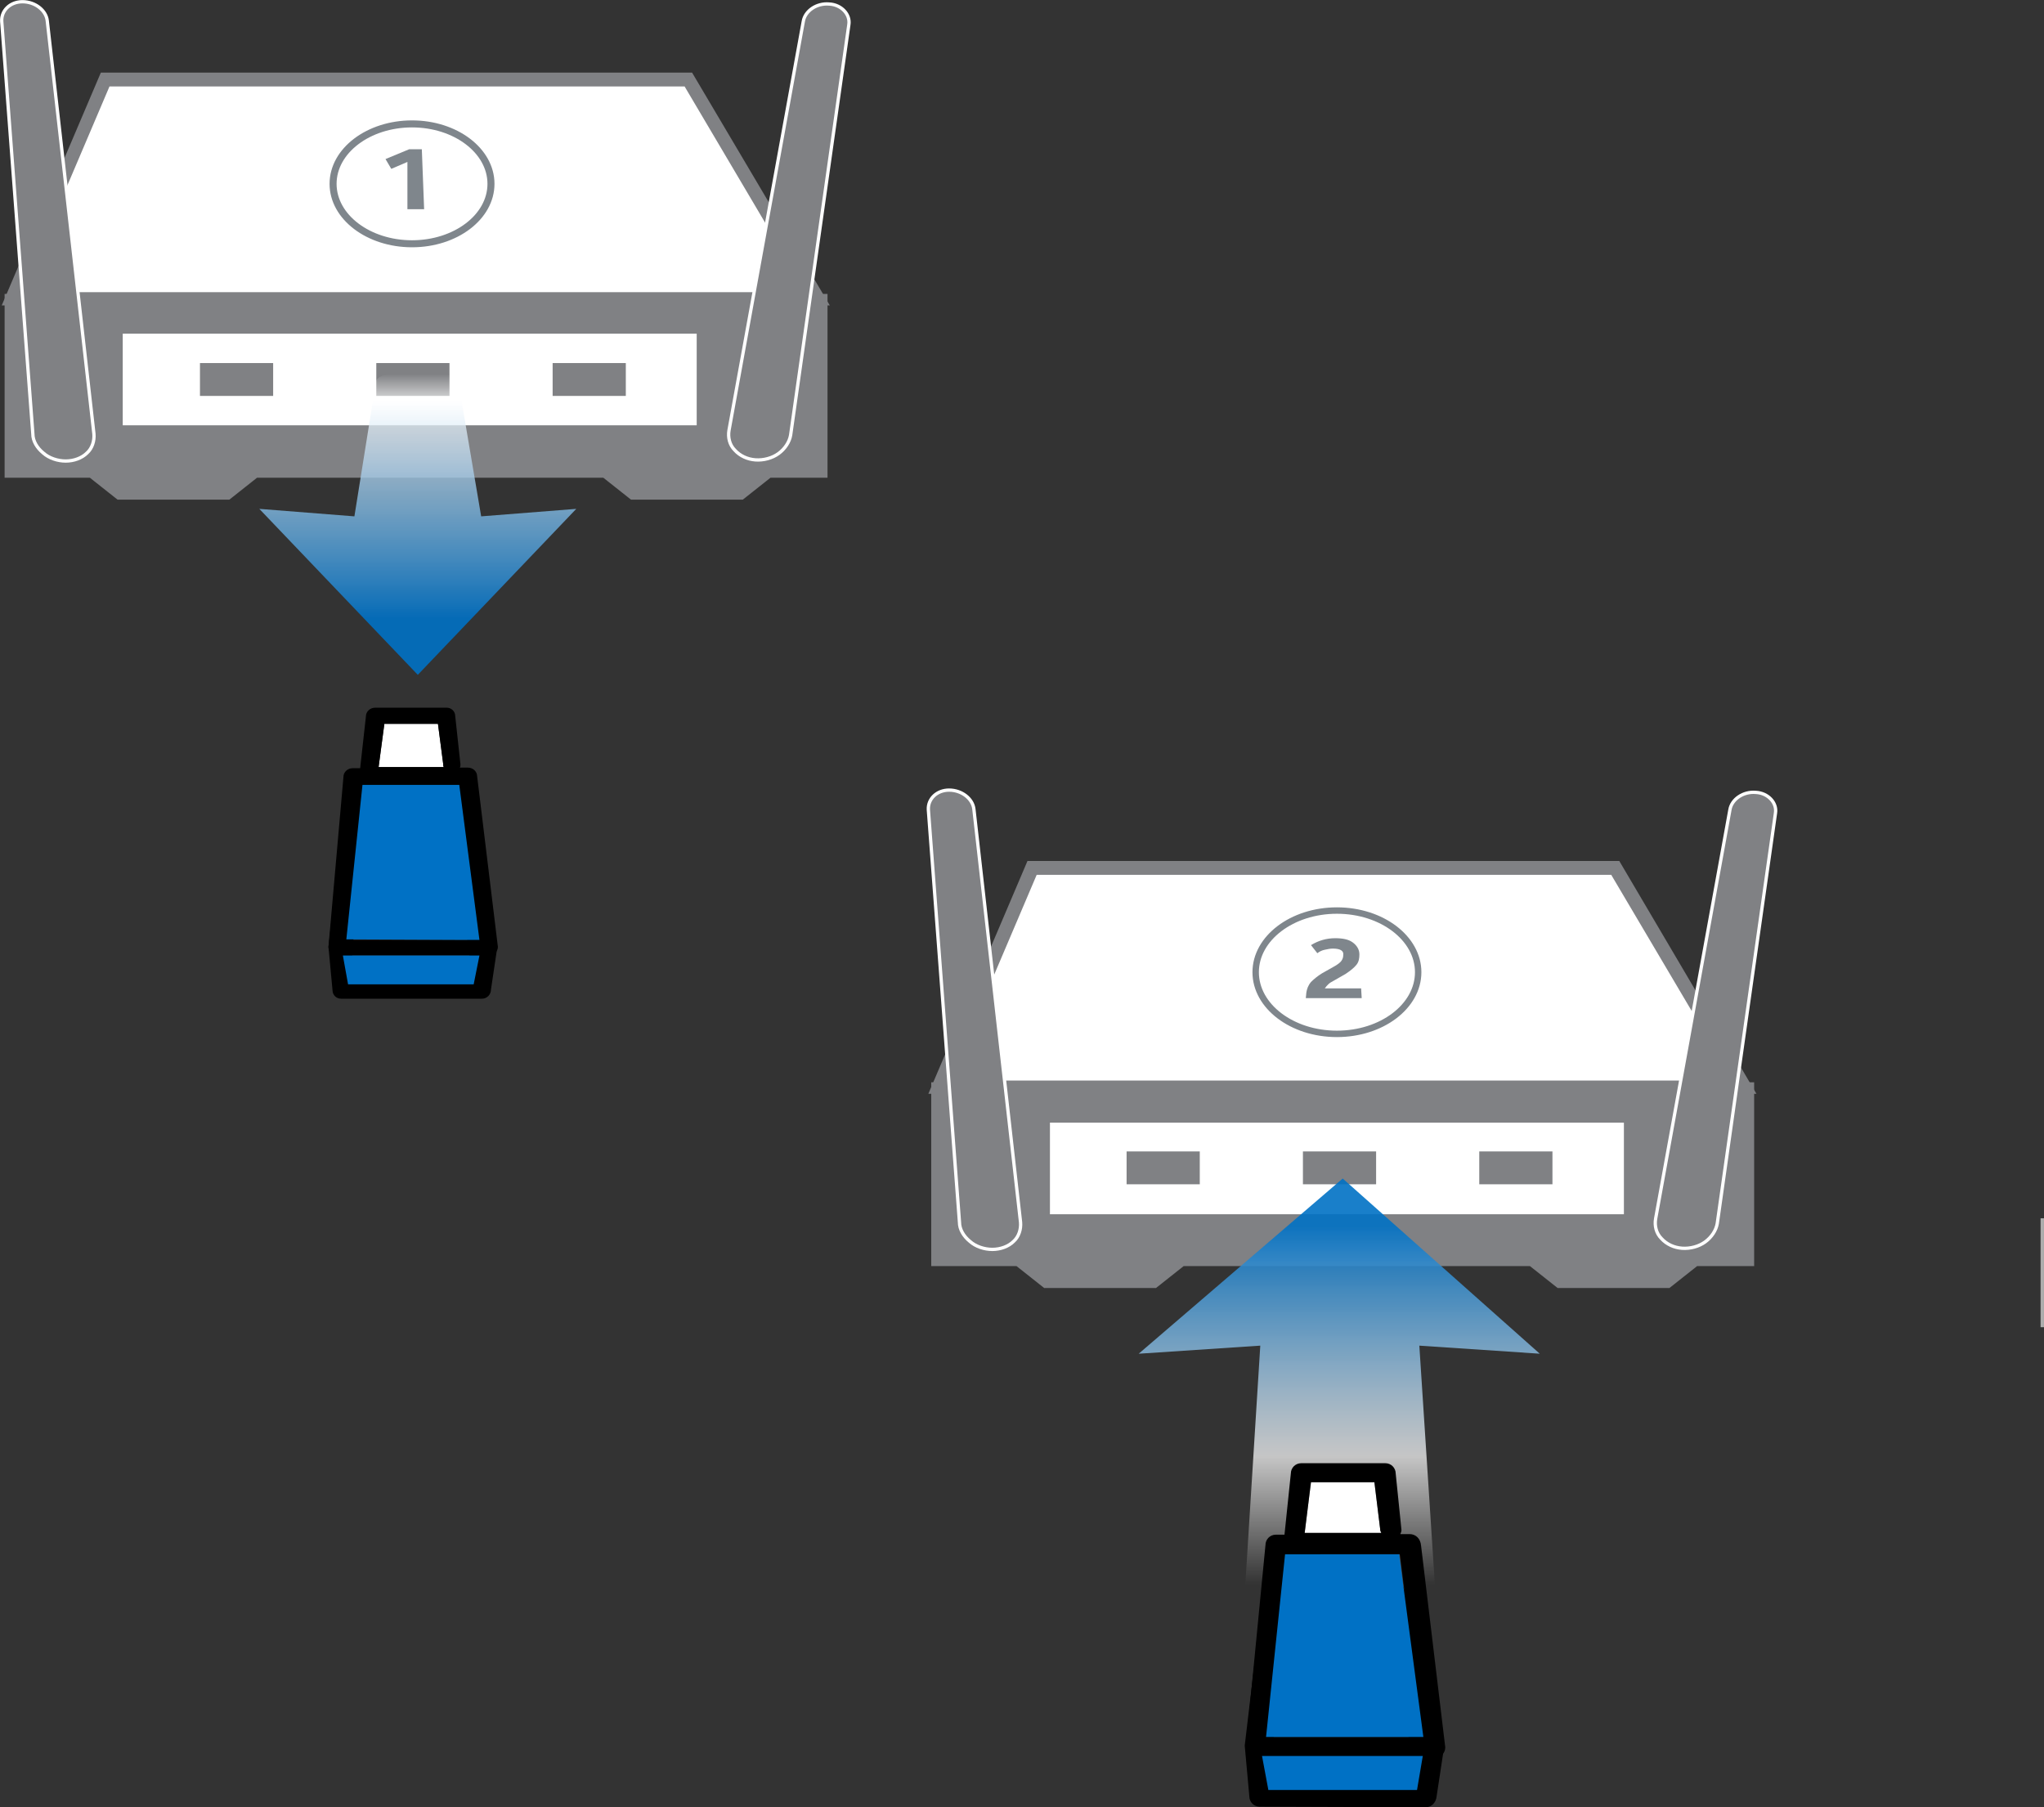 <!-- Generator: Adobe Illustrator 19.1.0, SVG Export Plug-In  -->
<svg version="1.1"
	 xmlns="http://www.w3.org/2000/svg" xmlns:xlink="http://www.w3.org/1999/xlink" xmlns:a="http://ns.adobe.com/AdobeSVGViewerExtensions/3.0/"
	 x="0px" y="0px" width="354.7px" height="313.6px" viewBox="0 0 354.7 313.6" style="enable-background:new 0 0 354.7 313.6;"
	 xml:space="preserve">
<rect x="0" y="0" width="354.7" height="313.6" fill="#333333" stroke="none"/>
<style type="text/css">
	.st0{fill-rule:evenodd;clip-rule:evenodd;fill:#808184;}
	.st1{fill:#FFFFFF;}
	.st2{fill:#808184;}
	.st3{fill:#808184;stroke:#FFFFFF;stroke-width:0.572;stroke-miterlimit:10;}
	.st4{fill:#0071C5;}
	.st5{fill:#FFFFFF;stroke:#7F868C;stroke-width:1.218;stroke-miterlimit:10;}
	.st6{fill:#7F868C;}
	.st7{opacity:0.6;}
	.st8{fill:none;stroke:#FFFFFF;stroke-width:0.589;stroke-miterlimit:10;}
	.st9{opacity:0.9;fill-rule:evenodd;clip-rule:evenodd;fill:url(#SVGID_1_);}
	.st10{fill:#FFFFFF;stroke:#7F868C;stroke-width:1.113;stroke-miterlimit:10;}
	.st11{opacity:0.9;fill-rule:evenodd;clip-rule:evenodd;fill:url(#SVGID_2_);}
	.st12{opacity:0.9;fill-rule:evenodd;clip-rule:evenodd;fill:url(#SVGID_3_);}
	.st13{opacity:0.9;fill-rule:evenodd;clip-rule:evenodd;fill:url(#SVGID_4_);}
</style>
<defs>
</defs>
<path class="st0" d="M126.8,51H0.8v31.9h14.8l4.8,3.8h19.4l4.8-3.8h60.1l4.8,3.8h19.4l4.8-3.8h9.9V51H126.8z"/>
<g>
	<polygon class="st1" points="2.1,51.8 18.2,13.8 119.5,13.8 141.9,51.8 	"/>
	<path class="st2" d="M118.8,15l21.1,35.7H3.8L19,15H118.8 M120.1,12.6H17.5L0.3,53H144L120.1,12.6L120.1,12.6z"/>
</g>
<path class="st3" d="M147.3,4.3c0.3-1.8-1.3-3.5-3.4-3.6c-2.2-0.2-4.2,1.2-4.5,3l-12.9,71c-0.2,1.2,0.1,2.5,1,3.4
	c0.9,1,2.2,1.6,3.6,1.7l0,0c1.4,0.1,2.9-0.3,4-1.1c1.1-0.8,1.9-2,2.1-3.2L147.3,4.3z"/>
<path class="st3" d="M0.3,3.7C0.2,1.8,1.8,0.3,3.9,0.3c2.2,0,4.1,1.5,4.3,3.3l8.1,71.7c0.1,1.2-0.3,2.5-1.2,3.3
	c-0.9,0.9-2.3,1.4-3.7,1.4l0,0c-1.4,0-2.9-0.5-3.9-1.4c-1.1-0.9-1.8-2.1-1.8-3.3L0.3,3.7z"/>
<rect x="21.3" y="57.9" class="st1" width="99.6" height="15.9"/>
<g>
	<rect x="34.7" y="63" class="st2" width="12.7" height="5.7"/>
	<rect x="65.3" y="63" class="st2" width="12.7" height="5.7"/>
	<rect x="95.9" y="63" class="st2" width="12.7" height="5.7"/>
</g>
<g>
	<path class="st1" d="M66.7,125.6l9.3,0l0.9,6.9c0,0.2,0,0.4,0.1,0.6l-11.3,0L66.7,125.6z"/>
	<g>
		<path d="M82.1,170.5l-21.3,0l1.9-26.8l15.8,0L82.1,170.5z M63.2,134.2h-2.4c0,0-1.1,3.1-1.3,8L57,164.3l0.7,7.5
			c0,0.9,0.7,1.5,1.5,1.5l24.4,0c0.9,0,1.6-0.7,1.6-1.6l1-6.7c-0.1-0.8-5.4-24.4-6.2-24.4l-2.3,0c0.1-0.2,0.1-0.4,0.1-0.6"/>
		<g>
			<path d="M83.2,163.1l-23.2,0l2.9-26.8l16.7,0L83.2,163.1z M66.7,125.6l9.3,0l0.9,6.9c0,0.2,0,0.4,0.1,0.6l-11.3,0L66.7,125.6z
				 M81.2,133.2l-1.4,0c0.1-0.2,0.1-0.4,0.1-0.6l-0.9-8.3c0-0.9-0.7-1.5-1.5-1.5l-12.4,0c-0.9,0-1.6,0.7-1.6,1.5l-1,9l-1.3,0
				c-0.9,0-1.6,0.7-1.6,1.5L57,164.3c0,0.9,0.7,1.5,1.5,1.5l26.3,0c0.9,0,1.6-0.7,1.6-1.5l-3.6-29.6
				C82.8,133.9,82.1,133.2,81.2,133.2z"/>
			<polygon class="st4" points="83.2,163.1 60.1,163 62.9,136.2 79.7,136.2 			"/>
		</g>
		<polygon class="st4" points="82.2,170.8 60.4,170.8 59.5,165.8 83.2,165.8 		"/>
	</g>
</g>
<g>
	<ellipse class="st5" cx="71.5" cy="31.9" rx="13.7" ry="10.4"/>
	<g>
		<path class="st6" d="M70.7,36.3l0-8.2l-2.8,1.2l-1-1.7l4.1-1.7h2.2l0.4,10.4H70.7z"/>
	</g>
</g>
<g id="XMLID_1_" class="st7">
	<line class="st8" x1="354.4" y1="211.4" x2="354.4" y2="230.3"/>
</g>
<path class="st0" d="M287.6,187.8h-126v31.9h14.8l4.8,3.8h19.4l4.8-3.8h60.1l4.8,3.8h19.4l4.8-3.8h9.9v-31.9H287.6z"/>
<g>
	<polygon class="st1" points="162.9,188.6 179,150.6 280.3,150.6 302.7,188.6 	"/>
	<path class="st2" d="M279.6,151.8l21.1,35.7h-136l15.2-35.7H279.6 M281,149.4H178.3l-17.2,40.4h143.7L281,149.4L281,149.4z"/>
</g>
<path class="st3" d="M308.1,141.1c0.3-1.8-1.3-3.5-3.4-3.6c-2.2-0.2-4.2,1.2-4.5,3l-12.9,71c-0.2,1.2,0.1,2.5,1,3.4
	c0.9,1,2.2,1.6,3.6,1.7l0,0c1.4,0.1,2.9-0.3,4-1.1c1.1-0.8,1.9-2,2.1-3.2L308.1,141.1z"/>
<path class="st3" d="M161.1,140.5c-0.1-1.9,1.5-3.4,3.6-3.4c2.2,0,4.1,1.5,4.3,3.3l8.1,71.7c0.1,1.2-0.3,2.5-1.2,3.3
	c-0.9,0.9-2.3,1.4-3.7,1.4l0,0c-1.4,0-2.9-0.5-3.9-1.4c-1.1-0.9-1.8-2.1-1.8-3.3L161.1,140.5z"/>
<rect x="182.2" y="194.8" class="st1" width="99.6" height="15.9"/>
<g>
	<rect x="195.5" y="199.8" class="st2" width="12.7" height="5.7"/>
	<rect x="226.1" y="199.8" class="st2" width="12.7" height="5.7"/>
	<rect x="256.7" y="199.8" class="st2" width="12.7" height="5.7"/>
</g>
<linearGradient id="SVGID_1_" gradientUnits="userSpaceOnUse" x1="232.438" y1="274.964" x2="232.438" y2="204.458">
	<stop  offset="0" style="stop-color:#FFFFFF;stop-opacity:0"/>
	<stop  offset="0.316" style="stop-color:#FFFFFF;stop-opacity:0.8"/>
	<stop  offset="0.883" style="stop-color:#0071C5"/>
	<stop  offset="1" style="stop-color:#0071C5"/>
</linearGradient>
<polygon class="st9" points="249,275 246.3,233.5 267.2,234.9 233,204.5 197.6,234.9 218.7,233.5 216.1,275 "/>
<g>
	<path class="st1" d="M227.5,257.2l11,0l1,8.1c0,0.3,0.1,0.5,0.2,0.7l-13.3,0L227.5,257.2z"/>
	<g>
		<path d="M245.6,310.2l-25.2,0l2.3-31.7l18.7,0L245.6,310.2z M223.4,267.4h-2.8c0,0-1.3,3.7-1.5,9.4l-3.1,26.1l0.8,8.8
			c0,1,0.8,1.8,1.8,1.8l28.8,0.1c1,0,1.8-0.8,1.9-1.9l1.2-7.9c-0.1-0.9-6.3-28.9-7.3-28.9l-2.7,0c0.1-0.2,0.2-0.5,0.2-0.7"/>
		<g>
			<path d="M247,301.4l-27.3,0l3.4-31.7l19.8,0L247,301.4z M227.5,257.2l11,0l1,8.1c0,0.3,0.1,0.5,0.2,0.7l-13.3,0L227.5,257.2z
				 M244.6,266.2l-1.6,0c0.1-0.2,0.2-0.5,0.2-0.7l-1-9.8c0-1-0.8-1.8-1.8-1.8l-14.6,0c-1,0-1.8,0.8-1.8,1.8l-1.1,10.6l-1.5,0
				c-1,0-1.8,0.8-1.8,1.8l-3.4,35c0,1,0.8,1.8,1.8,1.8l31,0.1c1,0,1.8-0.8,1.8-1.8l-4.2-35C246.5,267,245.7,266.2,244.6,266.2z"/>
			<polygon class="st4" points="247,301.4 219.7,301.4 223,269.7 242.8,269.7 			"/>
		</g>
		<polygon class="st4" points="245.9,310.6 220.1,310.6 219,304.7 246.9,304.7 		"/>
	</g>
</g>
<g>
	<ellipse class="st10" cx="232" cy="168.7" rx="14.1" ry="10.7"/>
	<g>
		<path class="st6" d="M231.3,164.6c-0.5,0-0.9,0.1-1.4,0.2c-0.5,0.1-0.9,0.3-1.3,0.6l-1.1-1.4c1.3-0.8,2.7-1.2,4.2-1.2
			c1.3,0,2.3,0.2,3,0.7c0.7,0.5,1.2,1.2,1.2,2.1c0,0.7-0.1,1.3-0.5,1.8c-0.4,0.5-1,1-1.9,1.6l-2.1,1.2c-0.4,0.2-0.7,0.4-0.9,0.6
			c-0.2,0.2-0.4,0.4-0.6,0.7l6.3,0l0.1,1.7l-9.7,0l0.1-1c0.1-0.6,0.3-1.2,0.8-1.8c0.5-0.5,1.1-1,1.9-1.5l2.3-1.3
			c0.5-0.3,0.9-0.6,1.1-0.9c0.2-0.3,0.3-0.6,0.3-1C233.2,165,232.6,164.6,231.3,164.6z"/>
	</g>
</g>
<linearGradient id="SVGID_2_" gradientUnits="userSpaceOnUse" x1="2118.472" y1="-681.747" x2="2118.472" y2="-733.942" gradientTransform="matrix(-1 0 0 -1 2190.834 -616.865)">
	<stop  offset="0" style="stop-color:#FFFFFF;stop-opacity:0"/>
	<stop  offset="9.142713e-02" style="stop-color:#FFFFFF;stop-opacity:0.8"/>
	<stop  offset="0.814" style="stop-color:#0071C5"/>
	<stop  offset="1" style="stop-color:#0071C5"/>
</linearGradient>
<path class="st11" d="M75.9,64.9h-7c-3.5,0-4.1,0.7-4.1,4.1l-3.3,20.6l-16.5-1.3l27.5,28.8l27.5-28.8l-16.5,1.3L80,69
	C80,65.7,79.3,64.9,75.9,64.9z"/>
</svg>
